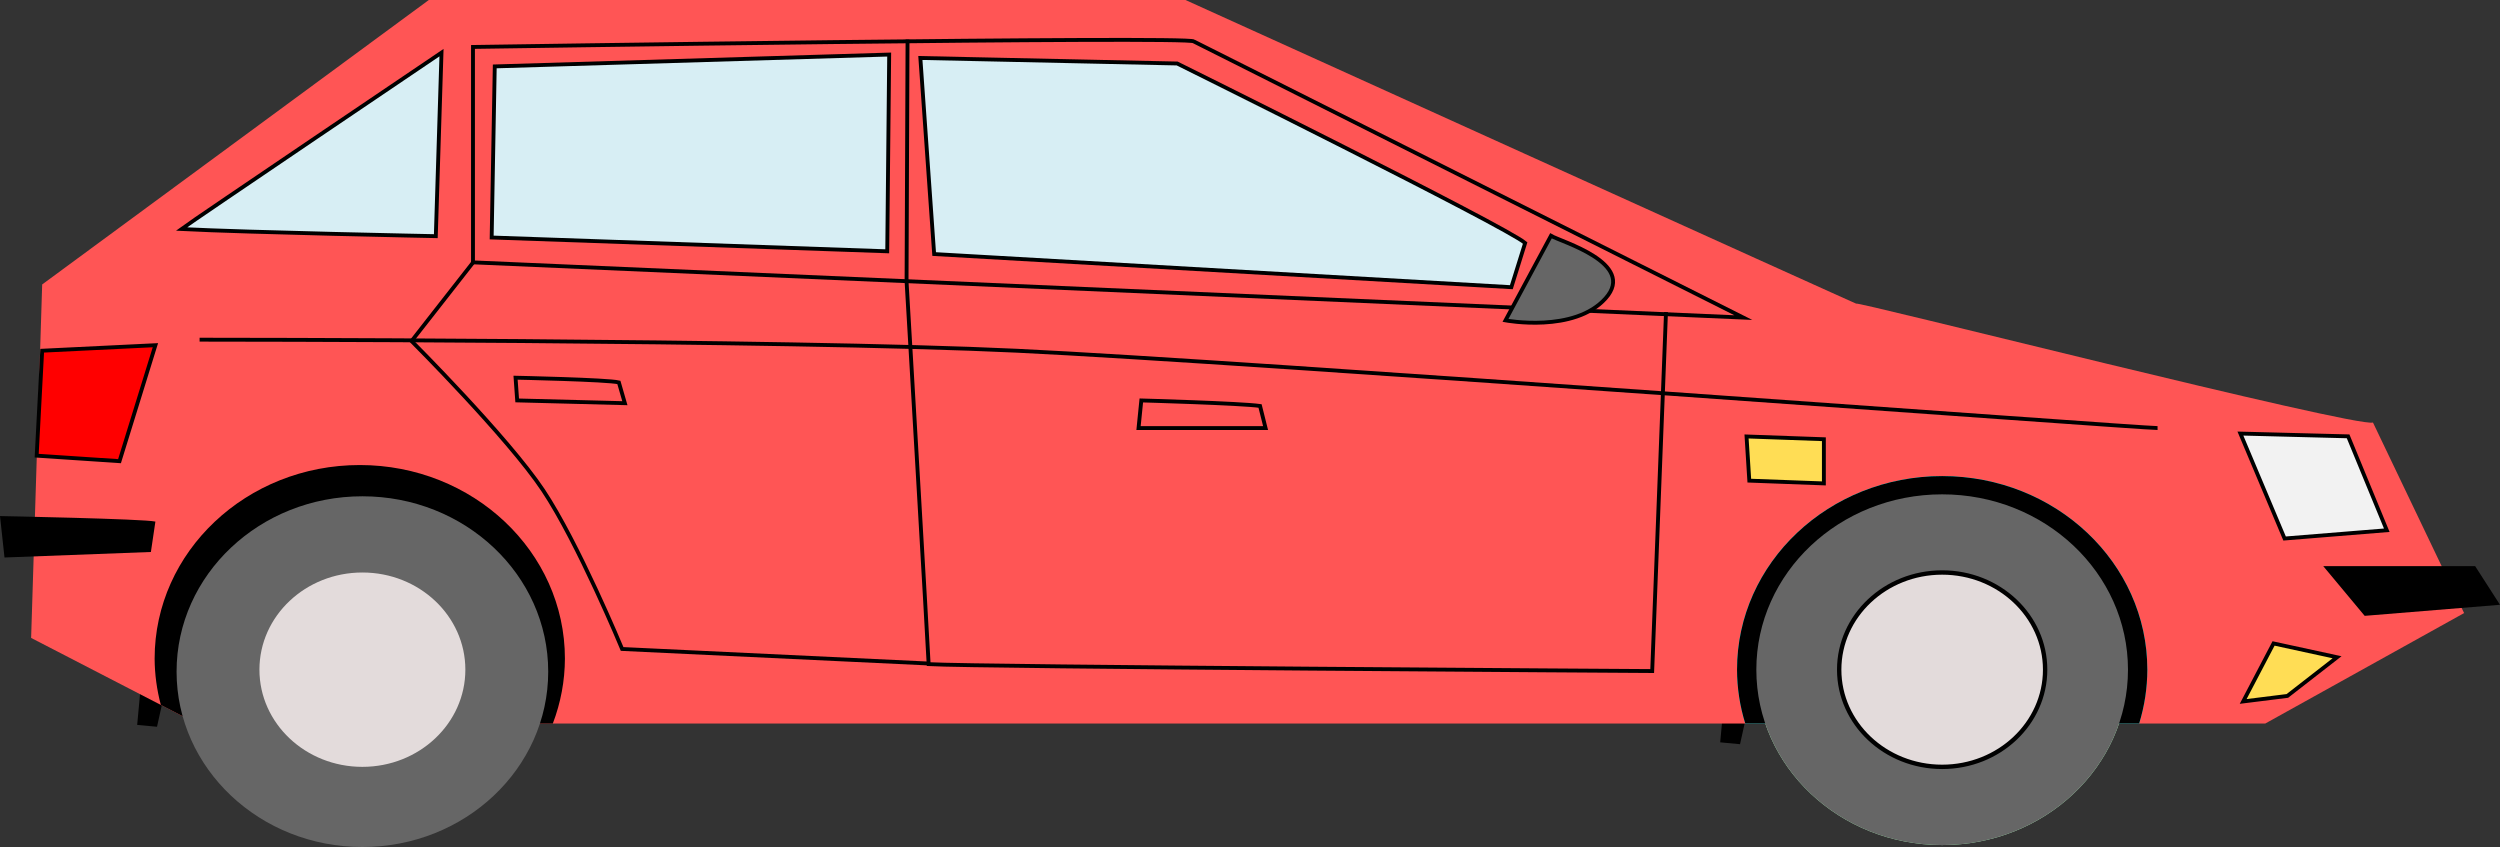 <svg version="1.1" xmlns="http://www.w3.org/2000/svg" xmlns:xlink="http://www.w3.org/1999/xlink" width="140" height="47.432" viewBox="0,0,140,47.432"><rect x="0" y="0" width="140" height="47.432" fill="#333333" stroke="none"/><g transform="translate(-170,-156.284)"><g data-paper-data="{&quot;isPaintingLayer&quot;:true}" fill-rule="nonzero" stroke-dasharray="" stroke-dashoffset="0" style="mix-blend-mode: normal"><path d="M267.998,195.454l-0.556,2.505l-1.111,-0.104l0.222,-2.4z" data-paper-data="{&quot;index&quot;:null}" fill="#000000" stroke="none" stroke-width="0.217" stroke-linecap="butt" stroke-linejoin="miter" stroke-miterlimit="10"/><path d="M179.349,194.478l-0.556,2.505l-1.111,-0.104l0.222,-2.4z" data-paper-data="{&quot;index&quot;:null}" fill="#000000" stroke="none" stroke-width="0.217" stroke-linecap="butt" stroke-linejoin="miter" stroke-miterlimit="10"/><path d="M307.99,190.616l-11.135,6.186h-115.833l-9.279,-4.794l0.619,-19.795l21.651,-15.929h42.374c0,0 38.198,17.321 37.58,17.011c-0.619,-0.309 27.992,6.959 28.919,6.65z" data-paper-data="{&quot;index&quot;:null}" fill="#ff5555" stroke="none" stroke-width="0.217" stroke-linecap="butt" stroke-linejoin="miter" stroke-miterlimit="10"/><path d="M190.147,182.326c6.345,0 11.488,4.854 11.488,10.842c-0.004,1.239 -0.233,2.468 -0.677,3.634h-19.935l-2.016,-1.042c-0.226,-0.848 -0.343,-1.718 -0.348,-2.592c-0,-5.988 5.143,-10.842 11.488,-10.842z" data-paper-data="{&quot;index&quot;:null}" fill="#000000" stroke="none" stroke-width="0.217" stroke-linecap="butt" stroke-linejoin="miter" stroke-miterlimit="10"/><path d="M278.761,182.945c6.345,-0 11.488,4.854 11.489,10.842c-0.002,1.021 -0.157,2.036 -0.459,3.016h-22.055c-0.304,-0.98 -0.459,-1.995 -0.462,-3.016c0,-5.988 5.144,-10.841 11.488,-10.842z" data-paper-data="{&quot;index&quot;:null}" fill="#00ffff" stroke="none" stroke-width="0.217" stroke-linecap="butt" stroke-linejoin="miter" stroke-miterlimit="10"/><path d="M236.851,158.604l30.775,15.465l-71.139,-3.093v-12.063c0,0 40.209,-0.619 40.364,-0.309z" data-paper-data="{&quot;index&quot;:null}" fill="none" stroke="#000000" stroke-width="0.217" stroke-linecap="butt" stroke-linejoin="miter" stroke-miterlimit="10"/><path d="M194.724,159.232l-0.319,10.277c0,0 -10.542,-0.209 -14.243,-0.4c0.619,-0.464 14.562,-9.877 14.562,-9.877z" data-paper-data="{&quot;index&quot;:null}" fill="#d7eef4" stroke="#000000" stroke-width="0.217" stroke-linecap="butt" stroke-linejoin="miter" stroke-miterlimit="10"/><path d="M303.659,185.977l-5.722,0.464l-2.474,-5.877l6.031,0.155z" data-paper-data="{&quot;index&quot;:null}" fill="#f2f2f2" stroke="#000000" stroke-width="0.217" stroke-linecap="butt" stroke-linejoin="miter" stroke-miterlimit="10"/><path d="M298.092,195.256l-2.474,0.309l1.701,-3.248l3.557,0.773z" data-paper-data="{&quot;index&quot;:null}" fill="#ffdd55" stroke="#000000" stroke-width="0.217" stroke-linecap="butt" stroke-linejoin="miter" stroke-miterlimit="10"/><path d="M272.137,180.881v2.474l-4.176,-0.155l-0.155,-2.474z" data-paper-data="{&quot;index&quot;:null}" fill="#ffdd55" stroke="#000000" stroke-width="0.217" stroke-linecap="butt" stroke-linejoin="miter" stroke-miterlimit="10"/><path d="M172.362,175.924l6.341,-0.309l-2.01,6.495l-4.639,-0.309z" data-paper-data="{&quot;index&quot;:null}" fill="#ff0000" stroke="#000000" stroke-width="0.217" stroke-linecap="butt" stroke-linejoin="miter" stroke-miterlimit="10"/><path d="M178.45,187.195l-8.198,0.309l-0.252,-2.32c0,0 8.072,0.155 8.702,0.309z" data-paper-data="{&quot;index&quot;:null}" fill="#000000" stroke="none" stroke-width="0.217" stroke-linecap="butt" stroke-linejoin="miter" stroke-miterlimit="10"/><path d="M310,190.152l-7.578,0.619l-2.32,-2.784h8.506z" data-paper-data="{&quot;index&quot;:null}" fill="#000000" stroke="none" stroke-width="0.217" stroke-linecap="butt" stroke-linejoin="miter" stroke-miterlimit="10"/><path d="M240.872,180.255h-7.114l0.155,-1.546c0,0 5.567,0.155 6.65,0.309z" data-paper-data="{&quot;index&quot;:null}" fill="none" stroke="#000000" stroke-width="0.217" stroke-linecap="butt" stroke-linejoin="miter" stroke-miterlimit="10"/><path d="M204.993,178.863l-6.031,-0.155l-0.091,-1.273c0,0 5.168,0.109 5.786,0.264z" data-paper-data="{&quot;index&quot;:null}" fill="none" stroke="#000000" stroke-width="0.217" stroke-linecap="butt" stroke-linejoin="miter" stroke-miterlimit="10"/><path d="M254.635,172.367l-32.322,-1.856l-0.773,-10.98l14.382,0.309c0,0 18.403,9.124 19.486,10.052z" data-paper-data="{&quot;index&quot;:null}" fill="#d7eef4" stroke="#000000" stroke-width="0.217" stroke-linecap="butt" stroke-linejoin="miter" stroke-miterlimit="10"/><path d="M219.794,159.339l-0.109,11.018l-22.152,-0.773l0.173,-9.581z" data-paper-data="{&quot;index&quot;:null}" fill="#d7eef4" stroke="#000000" stroke-width="0.217" stroke-linecap="butt" stroke-linejoin="miter" stroke-miterlimit="10"/><path d="M263.296,173.759l-0.773,20.104c0,0 -37.85,-0.232 -40.518,-0.387c-0.039,-0.928 -1.237,-21.419 -1.237,-21.419" data-paper-data="{&quot;index&quot;:null}" fill="none" stroke="#000000" stroke-width="0.217" stroke-linecap="butt" stroke-linejoin="miter" stroke-miterlimit="10"/><path d="M221.966,193.439c-2.552,-0.116 -17.127,-0.812 -17.127,-0.812c0,0 -2.455,-5.934 -4.427,-8.892c-1.972,-2.958 -7.365,-8.351 -7.365,-8.351l3.48,-4.446" data-paper-data="{&quot;index&quot;:null}" fill="none" stroke="#000000" stroke-width="0.217" stroke-linecap="butt" stroke-linejoin="miter" stroke-miterlimit="10"/><path d="M181.177,175.306c0,0 32.786,0 45.776,0.619c12.991,0.619 62.788,4.33 63.87,4.33" data-paper-data="{&quot;index&quot;:null}" fill="none" stroke="#000000" stroke-width="0.217" stroke-linecap="butt" stroke-linejoin="miter" stroke-miterlimit="10"/><path d="M278.761,203.607c-5.747,0 -10.406,-4.397 -10.406,-9.82c0,-5.424 4.659,-9.82 10.406,-9.82c5.747,0 10.406,4.397 10.406,9.82c0,5.424 -4.659,9.82 -10.406,9.82z" data-paper-data="{&quot;index&quot;:null}" fill="#aaffbb" stroke="none" stroke-width="2.099" stroke-linecap="round" stroke-linejoin="round" stroke-miterlimit="4"/><path d="M278.761,199.228c-3.185,0 -5.766,-2.436 -5.766,-5.442c0,-3.005 2.582,-5.442 5.766,-5.442c3.185,0 5.766,2.436 5.766,5.442c0,3.005 -2.582,5.442 -5.766,5.442z" data-paper-data="{&quot;index&quot;:null}" fill="#e3dbdb" stroke="none" stroke-width="2.099" stroke-linecap="round" stroke-linejoin="round" stroke-miterlimit="4"/><path d="M278.761,182.945c6.345,-0 11.488,4.854 11.489,10.842c-0.002,1.021 -0.157,2.036 -0.459,3.016h-22.055c-0.304,-0.98 -0.459,-1.995 -0.462,-3.016c0,-5.988 5.144,-10.841 11.488,-10.842z" data-paper-data="{&quot;index&quot;:null}" fill="#000000" stroke="none" stroke-width="0.217" stroke-linecap="butt" stroke-linejoin="miter" stroke-miterlimit="10"/><path d="M278.761,203.607c-5.747,0 -10.406,-4.397 -10.406,-9.82c0,-5.424 4.659,-9.82 10.406,-9.82c5.747,0 10.406,4.397 10.406,9.82c0,5.424 -4.659,9.82 -10.406,9.82z" data-paper-data="{&quot;index&quot;:null}" fill="#666666" stroke="none" stroke-width="2.099" stroke-linecap="round" stroke-linejoin="round" stroke-miterlimit="4"/><path d="M278.761,199.228c-3.185,0 -5.766,-2.436 -5.766,-5.442c0,-3.005 2.582,-5.442 5.766,-5.442c3.185,0 5.766,2.436 5.766,5.442c0,3.005 -2.582,5.442 -5.766,5.442z" data-paper-data="{&quot;index&quot;:null}" fill="#e3dbdb" stroke="#000000" stroke-width="0.245" stroke-linecap="round" stroke-linejoin="round" stroke-miterlimit="4"/><path d="M190.294,203.716c-5.747,0 -10.406,-4.397 -10.406,-9.82c0,-5.424 4.659,-9.82 10.406,-9.82c5.747,0 10.406,4.397 10.406,9.82c0,5.424 -4.659,9.82 -10.406,9.82z" data-paper-data="{&quot;index&quot;:null}" fill="#666666" stroke="none" stroke-width="2.099" stroke-linecap="round" stroke-linejoin="round" stroke-miterlimit="4"/><path d="M190.294,199.228c-3.185,0 -5.766,-2.436 -5.766,-5.442c0,-3.005 2.582,-5.442 5.766,-5.442c3.185,0 5.766,2.436 5.766,5.442c0,3.005 -2.582,5.442 -5.766,5.442z" data-paper-data="{&quot;index&quot;:null}" fill="#e3dbdb" stroke="none" stroke-width="1.146" stroke-linecap="round" stroke-linejoin="round" stroke-miterlimit="4"/><path d="M220.767,172.058l0.055,-13.56" data-paper-data="{&quot;index&quot;:null}" fill="none" stroke="#000000" stroke-width="0.217" stroke-linecap="butt" stroke-linejoin="miter" stroke-miterlimit="10"/><path d="M256.854,169.488c0.547,0.328 4.812,1.531 3.062,3.499c-1.75,1.968 -5.609,1.239 -5.609,1.239z" data-paper-data="{&quot;index&quot;:null}" fill="#666666" stroke="#000000" stroke-width="0.217" stroke-linecap="butt" stroke-linejoin="miter" stroke-miterlimit="10"/></g></g></svg>